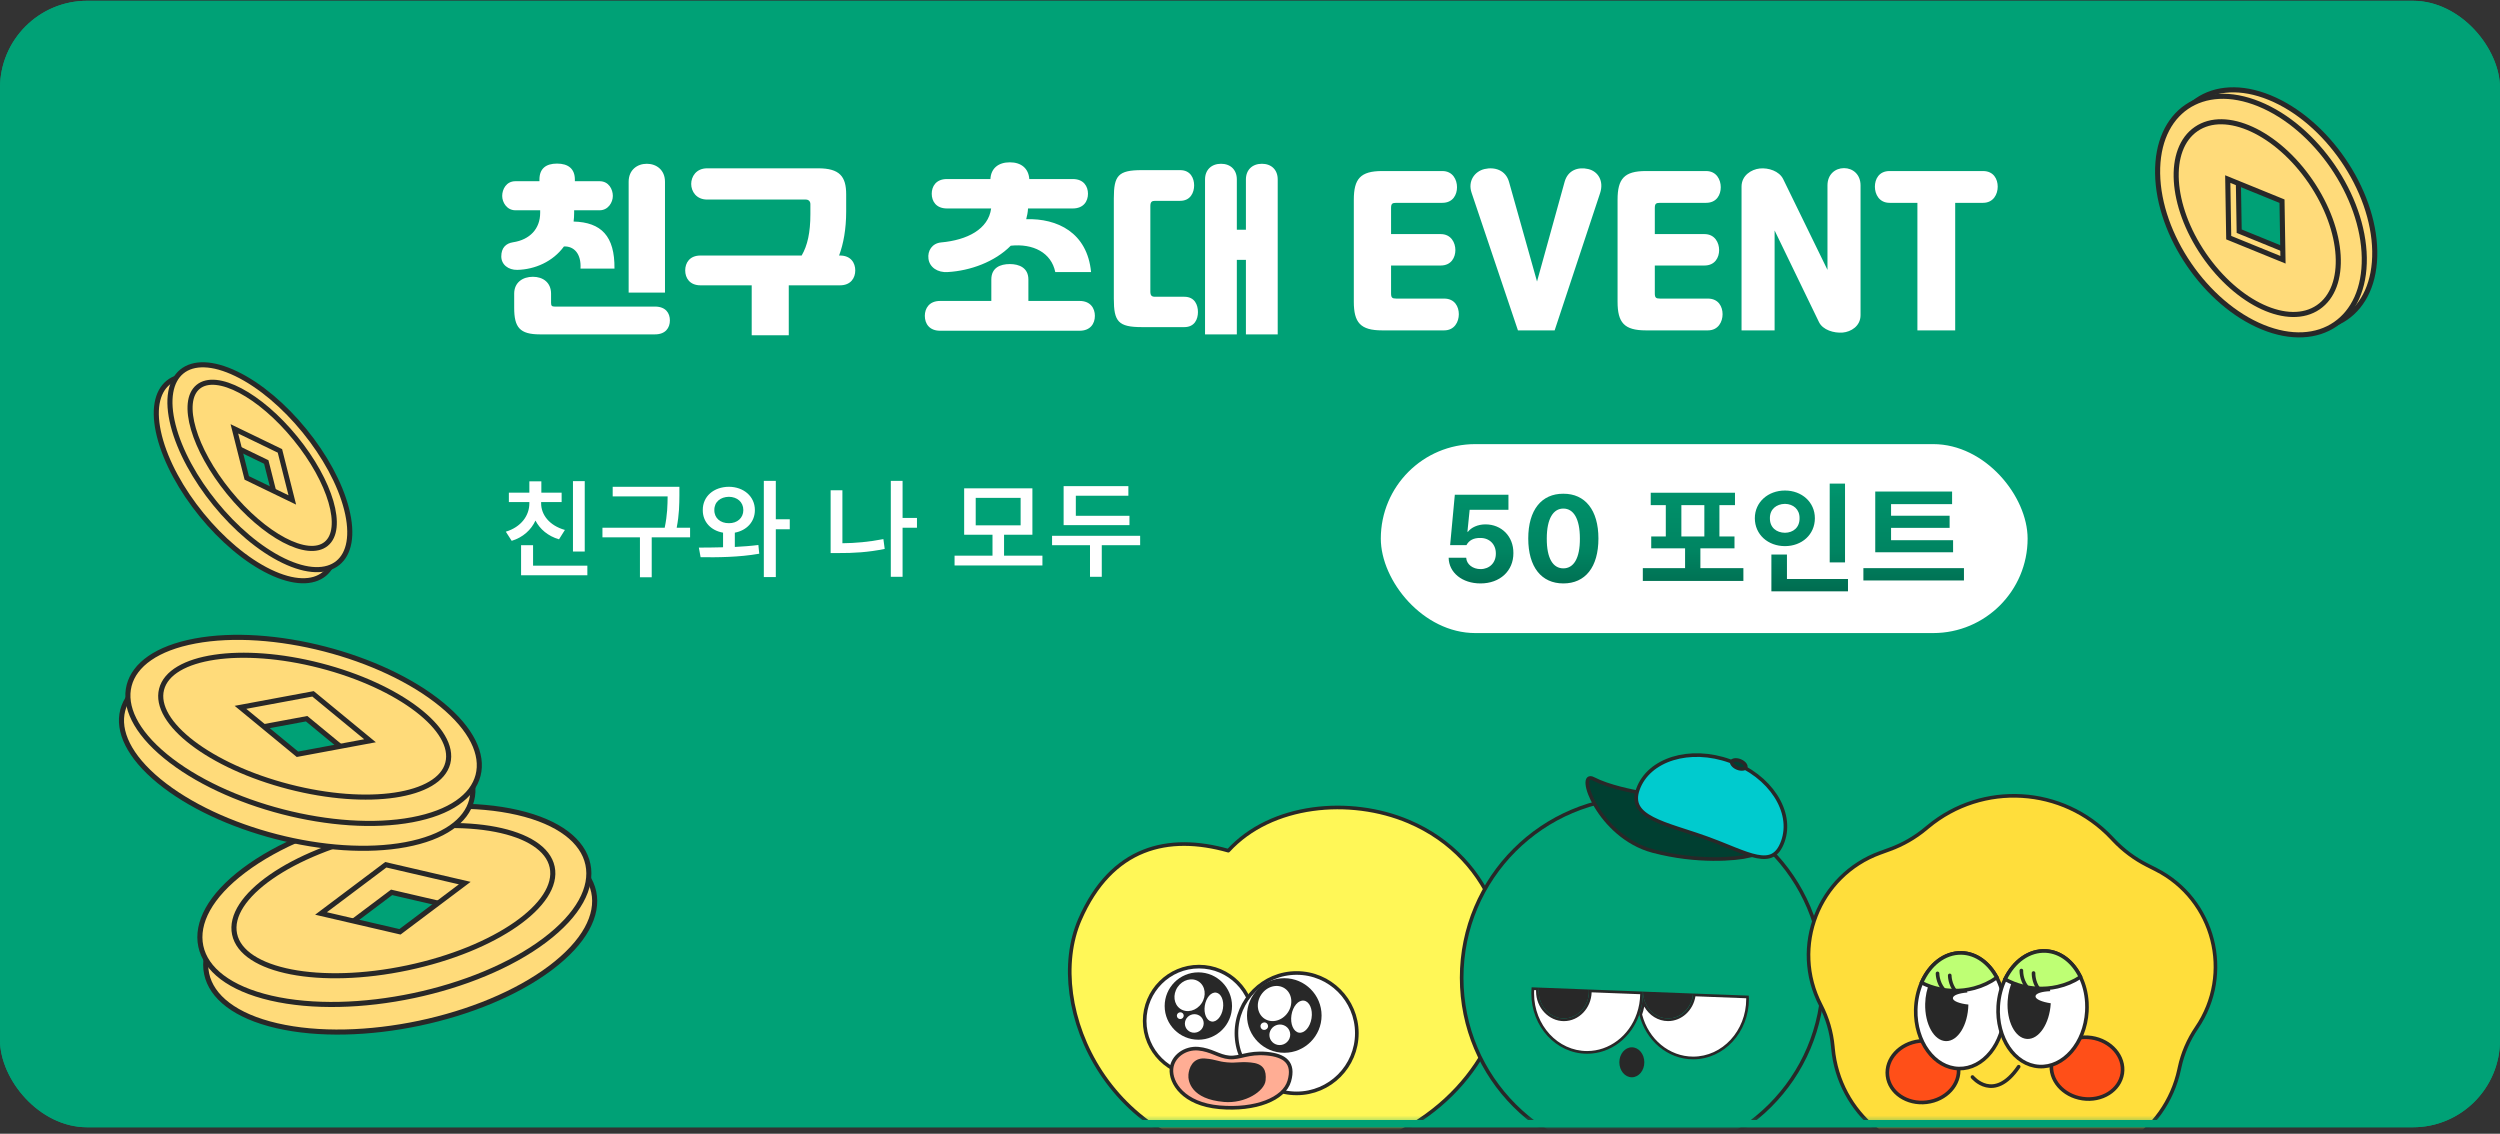 <svg width="344" height="156" viewBox="0 0 344 156" fill="none" xmlns="http://www.w3.org/2000/svg">
<rect x="0" y="0" width="344" height="156" fill="#333333" stroke="none"/>
<rect y="0.11" width="344" height="155" rx="12" fill="#00A176"/>
<path d="M71.177 37.135C69.952 37.16 68.977 36.41 68.977 35.285C68.977 34.11 69.602 33.485 70.602 33.335C72.902 32.985 74.327 31.485 74.327 29.285V28.935H70.927C69.752 28.935 69.102 27.86 69.102 26.96C69.102 26.06 69.652 24.935 70.927 24.935H74.227V24.71C74.227 23.21 75.102 22.51 76.652 22.51C78.202 22.51 79.102 23.235 79.102 24.71V24.935H82.502C83.777 24.935 84.327 26.06 84.327 26.96C84.327 27.86 83.677 28.935 82.502 28.935H79.002V29.285C79.002 29.71 78.977 30.11 78.927 30.485C82.727 30.585 84.602 32.485 84.552 36.96H79.877C80.002 34.91 78.977 33.86 77.602 33.91C76.077 36.01 73.577 37.085 71.177 37.135ZM91.502 25.01V40.26H86.502V25.01C86.502 23.385 87.677 22.535 89.002 22.535C90.327 22.535 91.502 23.385 91.502 25.01ZM76.327 42.185H90.127C91.602 42.185 92.177 43.085 92.177 44.085C92.177 45.11 91.577 46.01 90.127 46.01H74.302C71.502 46.01 70.752 45.035 70.752 42.36V40.41C70.752 38.86 71.927 38.085 73.327 38.085C74.727 38.085 75.827 38.885 75.827 40.41V41.685C75.827 42.085 75.952 42.185 76.327 42.185ZM115.459 35.16H115.584C117.084 35.16 117.684 36.185 117.684 37.21C117.684 38.26 117.059 39.26 115.584 39.26H108.534V46.135H103.434V39.26H96.384C94.909 39.26 94.284 38.26 94.284 37.21C94.284 36.185 94.884 35.16 96.384 35.16H110.309C111.109 33.785 111.509 32.01 111.509 29.46V28.085C111.509 27.735 111.284 27.46 110.884 27.46H97.309C95.809 27.46 95.109 26.335 95.109 25.31C95.109 24.31 95.784 23.16 97.309 23.16H112.584C115.534 23.16 116.434 24.285 116.434 26.735V29.11C116.434 31.51 116.059 33.56 115.459 35.16ZM129.481 33.36C133.106 33.035 136.006 31.535 136.381 28.685H130.306C128.806 28.685 128.206 27.685 128.206 26.66C128.206 25.66 128.781 24.635 130.306 24.635H136.281C136.356 23.16 137.381 22.335 138.956 22.335C140.531 22.335 141.531 23.185 141.631 24.635H147.606C149.131 24.635 149.706 25.66 149.706 26.66C149.706 27.685 149.106 28.685 147.606 28.685H141.456C141.431 29.21 141.331 29.685 141.206 30.16C145.481 30.035 149.606 31.985 150.131 37.435H145.206C144.656 34.76 142.156 33.485 139.081 33.81C136.881 36.035 133.506 37.26 130.406 37.435C129.031 37.535 127.906 36.785 127.756 35.61C127.606 34.51 128.256 33.485 129.481 33.36ZM141.506 41.41H148.556C150.056 41.41 150.656 42.435 150.656 43.46C150.656 44.535 150.031 45.51 148.556 45.51H129.356C127.881 45.51 127.256 44.535 127.256 43.46C127.256 42.435 127.856 41.41 129.356 41.41H136.406V38.46C136.406 36.835 137.631 36.335 138.956 36.335C140.256 36.335 141.506 36.86 141.506 38.46V41.41ZM173.638 22.535C174.963 22.535 175.813 23.385 175.813 24.685V46.01H171.438V35.76H170.188V46.01H165.813V24.685C165.813 23.385 166.688 22.535 168.013 22.535C169.338 22.535 170.188 23.385 170.188 24.685V31.61H171.438V24.685C171.438 23.385 172.313 22.535 173.638 22.535ZM158.938 40.835H162.963C164.413 40.835 164.838 41.985 164.838 42.935C164.838 43.91 164.388 45.01 162.963 45.01H157.113C153.863 45.01 153.263 44.235 153.263 41.11V27.285C153.263 24.16 153.863 23.41 157.113 23.41H162.388C163.838 23.41 164.313 24.56 164.313 25.51C164.313 26.485 163.813 27.635 162.388 27.635H158.938C158.488 27.635 158.288 27.785 158.288 28.36V40.11C158.288 40.685 158.488 40.835 158.938 40.835ZM191.41 28.635V32.21H198.235C199.685 32.21 200.26 33.41 200.26 34.41C200.26 35.41 199.71 36.535 198.235 36.535H191.41V40.36C191.41 40.96 191.56 41.085 192.135 41.085H198.71C200.185 41.085 200.735 42.21 200.735 43.235C200.735 44.26 200.16 45.46 198.71 45.46H190.185C187.185 45.46 186.285 44.385 186.285 41.51V27.485C186.285 24.61 187.185 23.535 190.185 23.535H198.46C199.91 23.535 200.485 24.735 200.485 25.76C200.485 26.785 199.935 27.91 198.46 27.91H192.135C191.56 27.91 191.41 28.035 191.41 28.635ZM218.544 23.26C219.919 23.585 220.719 24.935 220.169 26.585L213.919 45.46H208.869L202.494 26.535C201.944 24.935 202.894 23.585 204.269 23.26C205.669 22.935 207.194 23.41 207.644 25.035L211.494 38.735L215.294 25.01C215.744 23.41 217.144 22.935 218.544 23.26ZM227.702 28.635V32.21H234.527C235.977 32.21 236.552 33.41 236.552 34.41C236.552 35.41 236.002 36.535 234.527 36.535H227.702V40.36C227.702 40.96 227.852 41.085 228.427 41.085H235.002C236.477 41.085 237.027 42.21 237.027 43.235C237.027 44.26 236.452 45.46 235.002 45.46H226.477C223.477 45.46 222.577 44.385 222.577 41.51V27.485C222.577 24.61 223.477 23.535 226.477 23.535H234.752C236.202 23.535 236.777 24.735 236.777 25.76C236.777 26.785 236.227 27.91 234.752 27.91H228.427C227.852 27.91 227.702 28.035 227.702 28.635ZM253.736 23.135C254.936 23.135 256.011 23.985 256.011 25.51V43.36C256.011 44.885 254.686 45.66 253.561 45.76C252.361 45.86 250.811 45.41 250.286 44.31L244.186 31.71V45.46H239.636V25.685C239.636 24.135 240.986 23.31 242.136 23.185C243.336 23.06 244.811 23.535 245.361 24.635L251.461 37.135V25.51C251.461 23.985 252.536 23.135 253.736 23.135ZM269.035 45.46H263.835V27.91H260.01C258.56 27.91 257.985 26.71 257.985 25.685C257.985 24.66 258.535 23.535 260.01 23.535H272.86C274.335 23.535 274.885 24.66 274.885 25.685C274.885 26.71 274.31 27.91 272.86 27.91H269.035V45.46Z" fill="white"/>
<rect x="190" y="61.11" width="89" height="26" rx="13" fill="white"/>
<path d="M203.72 80.28C201.204 80.28 199.368 78.801 199.334 76.744H201.748C201.799 77.662 202.666 78.308 203.72 78.308C204.961 78.308 205.845 77.424 205.828 76.166C205.845 74.908 204.944 74.007 203.686 74.024C202.768 74.007 202.139 74.347 201.782 75.01H199.538L200.184 68.074H207.562V70.148H202.224L201.918 73.174H201.986C202.445 72.579 203.346 72.154 204.4 72.154C206.61 72.154 208.259 73.803 208.242 76.098C208.259 78.546 206.406 80.28 203.72 80.28ZM215.115 80.28C212.106 80.28 210.287 78.036 210.287 74.092C210.287 70.165 212.123 67.921 215.115 67.938C218.107 67.921 219.943 70.182 219.943 74.092C219.943 78.053 218.124 80.28 215.115 80.28ZM212.837 74.092C212.82 76.88 213.721 78.206 215.115 78.206C216.509 78.206 217.41 76.88 217.393 74.092C217.393 71.355 216.509 69.978 215.115 69.978C213.738 69.978 212.837 71.355 212.837 74.092ZM239.89 78.172V79.94H226.052V78.172H231.866V75.452H227.208V73.82H229.214V69.502H227.14V67.802H238.734V69.502H236.592V73.82H238.666V75.452H233.974V78.172H239.89ZM231.356 73.82H234.518V69.502H231.356V73.82ZM253.875 66.544V77.39H251.767V66.544H253.875ZM241.465 71.304C241.465 69.094 243.284 67.496 245.613 67.496C247.925 67.496 249.727 69.094 249.727 71.304C249.727 73.565 247.925 75.146 245.613 75.146C243.284 75.146 241.465 73.565 241.465 71.304ZM243.539 71.304C243.522 72.579 244.423 73.293 245.613 73.31C246.752 73.293 247.636 72.579 247.619 71.304C247.636 70.08 246.752 69.349 245.613 69.332C244.423 69.349 243.522 70.08 243.539 71.304ZM243.743 81.368V76.302H245.885V79.668H254.283V81.368H243.743ZM268.744 74.33V75.996H258.034V67.632H268.608V69.366H260.21V70.964H268.268V72.63H260.21V74.33H268.744ZM256.402 79.872V78.172H270.24V79.872H256.402Z" fill="url(#paint0_linear_4451_52453)"/>
<path d="M80.46 66.2V75.89H78.84V66.2H80.46ZM69.6 73.16C71.73 72.515 72.84 70.925 72.84 69.26V69.08H70.02V67.79H72.84V66.23H74.49V67.79H77.28V69.08H74.46V69.26C74.46 70.835 75.6 72.32 77.73 72.92L76.92 74.21C75.39 73.76 74.295 72.815 73.68 71.63C73.08 72.92 71.97 73.94 70.41 74.42L69.6 73.16ZM71.7 79.16V75.02H73.35V77.84H80.82V79.16H71.7ZM93.486 66.98V68.15C93.471 69.395 93.471 70.76 93.111 72.62H94.956V73.94H89.676V79.43H88.056V73.94H82.896V72.62H91.461C91.836 70.82 91.851 69.485 91.866 68.3H84.306V66.98H93.486ZM100.302 66.98C102.327 66.995 103.872 68.3 103.872 70.19C103.872 71.81 102.732 72.995 101.112 73.295V75.26C102.222 75.2 103.317 75.125 104.352 74.99L104.472 76.19C101.697 76.685 98.668 76.7 96.403 76.67L96.162 75.35C97.168 75.35 98.308 75.335 99.493 75.305V73.295C97.828 73.01 96.688 71.81 96.703 70.19C96.688 68.3 98.203 66.995 100.302 66.98ZM98.293 70.19C98.278 71.285 99.132 72.005 100.302 71.99C101.427 72.005 102.282 71.285 102.282 70.19C102.282 69.065 101.427 68.375 100.302 68.36C99.132 68.375 98.278 69.065 98.293 70.19ZM105.102 79.4V66.17H106.752V71.45H108.672V72.83H106.752V79.4H105.102ZM126.175 71.27V72.62H124.195V79.37H122.575V66.17H124.195V71.27H126.175ZM114.295 76.1V67.46H115.915V74.75C117.685 74.735 119.56 74.57 121.555 74.18L121.735 75.53C119.5 75.995 117.385 76.115 115.405 76.1H114.295ZM143.438 76.46V77.81H131.348V76.46H136.568V73.58H132.668V67.19H142.058V73.58H138.158V76.46H143.438ZM134.258 72.29H140.438V68.51H134.258V72.29ZM155.414 70.97V72.26H146.354V66.89H155.264V68.21H148.034V70.97H155.414ZM144.764 75.02V73.73H156.884V75.02H151.604V79.37H149.984V75.02H144.764Z" fill="white"/>
<mask id="mask0_4451_52453" style="mask-type:alpha" maskUnits="userSpaceOnUse" x="133" y="100" width="180" height="55">
<rect x="133.803" y="100.11" width="178.557" height="54.46" rx="12" fill="#00A176"/>
</mask>
<g mask="url(#mask0_4451_52453)">
<path d="M148.588 126.538C152.947 116.535 160.76 114.71 169.015 117.055C174.909 110.607 185.755 109.622 193.818 113.043C205.855 118.149 209.503 131.28 205.855 141.129C202.208 150.977 191.723 159.731 175.217 159.731C152.663 159.731 143.429 138.377 148.588 126.538Z" fill="#FFF757" stroke="#282828" stroke-width="0.5" stroke-linecap="round" stroke-linejoin="round"/>
<path d="M164.984 147.962C169.114 147.962 172.462 144.614 172.462 140.484C172.462 136.355 169.114 133.007 164.984 133.007C160.854 133.007 157.506 136.355 157.506 140.484C157.506 144.614 160.854 147.962 164.984 147.962Z" fill="white" stroke="#282828" stroke-width="0.5" stroke-linecap="round" stroke-linejoin="round"/>
<path d="M164.893 143.065C167.452 143.065 169.527 140.99 169.527 138.431C169.527 135.871 167.452 133.796 164.893 133.796C162.333 133.796 160.258 135.871 160.258 138.431C160.258 140.99 162.333 143.065 164.893 143.065Z" fill="#282828"/>
<path d="M165.335 138.059C166.036 137.023 165.865 135.684 164.953 135.067C164.042 134.451 162.736 134.792 162.035 135.828C161.335 136.863 161.506 138.203 162.417 138.819C163.329 139.435 164.635 139.094 165.335 138.059Z" fill="white"/>
<path d="M165.527 141.304C165.248 141.958 164.49 142.272 163.831 142.01C163.173 141.748 162.863 141 163.142 140.349C163.421 139.698 164.179 139.381 164.838 139.643C165.496 139.905 165.806 140.652 165.527 141.304Z" fill="white"/>
<path d="M162.6 140.18C162.838 140.073 162.945 139.796 162.839 139.562C162.733 139.328 162.454 139.225 162.217 139.333C161.979 139.44 161.872 139.717 161.978 139.951C162.084 140.185 162.363 140.288 162.6 140.18Z" fill="white"/>
<path d="M168.279 138.769C168.45 137.671 168.029 136.693 167.339 136.585C166.649 136.478 165.951 137.281 165.78 138.379C165.608 139.477 166.029 140.454 166.719 140.562C167.409 140.67 168.107 139.867 168.279 138.769Z" fill="white"/>
<path d="M178.417 150.45C182.992 150.45 186.701 146.741 186.701 142.166C186.701 137.591 182.992 133.882 178.417 133.882C173.841 133.882 170.133 137.591 170.133 142.166C170.133 146.741 173.841 150.45 178.417 150.45Z" fill="white" stroke="#282828" stroke-width="0.5" stroke-linecap="round" stroke-linejoin="round"/>
<path d="M176.718 144.863C179.551 144.863 181.849 142.565 181.849 139.732C181.849 136.898 179.551 134.601 176.718 134.601C173.884 134.601 171.587 136.898 171.587 139.732C171.587 142.565 173.884 144.863 176.718 144.863Z" fill="#282828"/>
<path d="M177.208 139.32C177.984 138.172 177.795 136.688 176.786 136.006C175.777 135.324 174.33 135.702 173.554 136.849C172.778 137.997 172.967 139.481 173.976 140.163C174.985 140.845 176.432 140.468 177.208 139.32Z" fill="white"/>
<path d="M177.422 142.916C177.115 143.64 176.274 143.991 175.544 143.698C174.813 143.405 174.472 142.582 174.782 141.858C175.092 141.135 175.93 140.783 176.66 141.076C177.391 141.369 177.732 142.192 177.422 142.916Z" fill="white"/>
<path d="M174.447 141.393C174.334 141.659 174.027 141.786 173.761 141.679C173.496 141.572 173.372 141.273 173.482 141.007C173.593 140.742 173.903 140.615 174.168 140.721C174.433 140.828 174.557 141.128 174.447 141.393Z" fill="white"/>
<path d="M180.469 140.108C180.659 138.891 180.194 137.808 179.43 137.689C178.667 137.57 177.894 138.459 177.704 139.676C177.514 140.893 177.979 141.975 178.743 142.095C179.506 142.214 180.279 141.324 180.469 140.108Z" fill="white"/>
<path d="M161.193 147.068C161.026 148.981 162.84 151.93 167.793 152.361C172.745 152.791 176.686 151.238 177.407 148.745C178.127 146.251 176.806 145.205 174.261 144.982C171.72 144.762 170.585 145.626 169.14 145.499C167.694 145.373 166.673 144.456 164.873 144.298C163.074 144.141 161.344 145.355 161.193 147.068Z" fill="#FFAD94" stroke="#282828" stroke-width="0.5" stroke-linecap="round" stroke-linejoin="round"/>
<path d="M168.414 151.379C171.306 151.629 173.784 149.919 173.899 148.631C174.014 147.344 173.689 146.588 172.069 146.444C170.448 146.301 170.249 146.552 168.847 146.43C167.446 146.308 167.336 146.032 165.804 145.899C164.273 145.766 163.848 147.09 163.776 147.883C163.705 148.676 164.08 150.999 168.417 151.376L168.414 151.379Z" fill="#282828" stroke="#282828" stroke-width="0.5" stroke-linecap="round" stroke-linejoin="round"/>
<circle cx="25.11" cy="25.11" r="24.86" transform="matrix(-1 0 0 1 251.094 109.437)" fill="#00A176" stroke="#282828" stroke-width="0.5"/>
<path d="M219.268 107.173C221.289 108.233 224.74 108.939 226.213 109.16L240.732 117.772C238.838 118.213 233.535 118.699 227.475 117.109C219.9 115.122 216.743 105.848 219.268 107.173Z" fill="#003F31" stroke="#282828" stroke-width="0.5" stroke-linecap="round"/>
<path d="M225.388 108.581C225.022 109.591 225.088 110.36 225.437 110.987C225.795 111.627 226.469 112.16 227.403 112.643C228.334 113.125 229.492 113.543 230.781 113.97C231.161 114.096 231.554 114.223 231.954 114.353C232.902 114.66 233.895 114.982 234.887 115.342C235.908 115.712 236.865 116.098 237.748 116.455C238.087 116.592 238.415 116.725 238.733 116.851C239.884 117.308 240.888 117.673 241.758 117.844C242.627 118.016 243.329 117.987 243.896 117.694C244.46 117.403 244.94 116.827 245.313 115.799C246.05 113.763 245.632 111.507 244.323 109.495C243.015 107.483 240.824 105.731 238.054 104.727C235.284 103.724 232.479 103.666 230.185 104.373C227.892 105.08 226.126 106.545 225.388 108.581Z" fill="#00CBCE" stroke="#282828" stroke-width="0.5"/>
<path d="M238.308 104.799C238.272 104.886 238.283 105.027 238.415 105.206C238.544 105.381 238.767 105.556 239.057 105.675C239.348 105.795 239.63 105.826 239.844 105.792C240.064 105.757 240.171 105.664 240.206 105.578C240.242 105.491 240.231 105.35 240.099 105.171C239.97 104.996 239.747 104.821 239.456 104.702C239.166 104.582 238.884 104.551 238.669 104.585C238.45 104.62 238.343 104.713 238.308 104.799Z" fill="#003F31" stroke="#282828" stroke-width="0.5"/>
<path d="M232.978 145.576C237.108 145.576 240.466 141.94 240.466 137.464C240.466 137.368 240.463 137.275 240.455 137.179L233.133 136.896C232.903 138.83 231.352 140.318 229.526 140.318C228.02 140.318 226.713 139.312 226.164 137.891C226.086 138.466 225.953 139.034 225.763 139.594C226.65 143.116 229.608 145.573 232.981 145.573L232.978 145.576Z" fill="white"/>
<path d="M233.293 137.089C232.985 139.03 231.389 140.503 229.526 140.503C228.142 140.503 226.921 139.701 226.249 138.506C226.175 138.874 226.078 139.241 225.956 139.605C226.835 143.015 229.711 145.39 232.977 145.39C237.003 145.39 240.28 141.835 240.28 137.464C240.28 137.427 240.28 137.393 240.28 137.36L233.296 137.093M226.049 136.439H226.075C226.097 138.484 227.633 140.136 229.526 140.136C231.418 140.136 232.821 138.625 232.966 136.707L240.629 137C240.637 137.156 240.651 137.308 240.651 137.464C240.651 142.047 237.215 145.761 232.977 145.761C229.422 145.761 226.438 143.141 225.566 139.59C225.878 138.688 226.056 137.716 226.056 136.696C226.056 136.61 226.045 136.525 226.045 136.439H226.049Z" fill="#282828"/>
<path d="M218.384 144.808C221.486 144.808 224.303 142.69 225.39 139.531C225.709 138.607 225.869 137.654 225.869 136.696C225.869 136.67 225.869 136.644 225.869 136.622L218.818 136.351C218.818 136.351 218.818 136.385 218.818 136.403C218.818 138.567 217.185 140.322 215.178 140.322C213.17 140.322 211.537 138.563 211.537 136.403C211.537 136.299 211.541 136.192 211.552 136.073L210.917 136.047C210.903 136.262 210.895 136.481 210.895 136.696C210.895 141.168 214.254 144.808 218.384 144.808Z" fill="white"/>
<path d="M211.098 136.24C211.091 136.393 211.087 136.545 211.087 136.697C211.087 141.068 214.364 144.624 218.39 144.624C221.414 144.624 224.161 142.553 225.222 139.473C225.522 138.604 225.678 137.706 225.689 136.801L225.363 136.79L219.01 136.545C218.939 138.745 217.251 140.508 215.187 140.508C213.124 140.508 211.361 138.667 211.361 136.4C211.361 136.352 211.361 136.3 211.361 136.248L211.098 136.237M210.753 135.854L211.766 135.892C211.744 136.059 211.729 136.226 211.729 136.4C211.729 138.463 213.276 140.137 215.184 140.137C217.091 140.137 218.639 138.463 218.639 136.4C218.639 136.318 218.631 136.237 218.627 136.155L225.374 136.415L226.049 136.441C226.049 136.526 226.061 136.608 226.061 136.697C226.061 137.717 225.882 138.69 225.571 139.591C224.483 142.746 221.682 144.995 218.386 144.995C214.148 144.995 210.712 141.28 210.712 136.697C210.712 136.411 210.727 136.133 210.753 135.854Z" fill="#282828"/>
<path d="M218.637 136.4C218.637 138.463 217.089 140.137 215.182 140.137C213.275 140.137 211.727 138.463 211.727 136.4C211.727 136.226 211.742 136.059 211.764 135.892L218.626 136.155C218.63 136.237 218.637 136.318 218.637 136.4Z" fill="#282828"/>
<path d="M229.526 140.138C227.629 140.138 226.093 138.486 226.075 136.445L232.966 136.709C232.821 138.627 231.337 140.138 229.526 140.138Z" fill="#282828"/>
<ellipse cx="224.54" cy="146.172" rx="1.719" ry="2.063" fill="#282828"/>
<path d="M290.553 115.303C283.856 108.204 272.794 107.535 265.29 113.775L264.986 114.027C263.509 115.256 261.83 116.22 260.025 116.878L258.7 117.361C250.221 120.452 246.385 130.287 250.53 138.303C251.45 140.082 252.016 142.022 252.197 144.017L252.218 144.252C253.028 153.213 260.996 159.791 269.948 158.888L272.213 158.66C274.238 158.456 276.282 158.579 278.268 159.026L280.489 159.526C289.267 161.502 297.97 155.933 299.855 147.135L299.904 146.904C300.323 144.946 301.119 143.087 302.247 141.432C307.329 133.975 304.707 123.749 296.662 119.659L295.405 119.02C293.693 118.149 292.143 116.989 290.824 115.591L290.553 115.303Z" fill="#FFDE3B" stroke="#282828" stroke-width="0.5"/>
<path d="M265.097 151.667C267.793 151.349 269.757 149.208 269.483 146.884C269.209 144.56 266.801 142.934 264.105 143.252C261.408 143.57 259.445 145.712 259.719 148.036C259.993 150.359 262.401 151.985 265.097 151.667Z" fill="#FF4F18" stroke="#282828" stroke-width="0.5" stroke-linecap="round" stroke-linejoin="round"/>
<path d="M292.028 147.705C292.375 145.391 290.479 143.189 287.794 142.786C285.109 142.384 282.651 143.934 282.305 146.248C281.958 148.562 283.853 150.764 286.538 151.166C289.223 151.568 291.681 150.019 292.028 147.705Z" fill="#FF4F18" stroke="#282828" stroke-width="0.5" stroke-linecap="round" stroke-linejoin="round"/>
<path d="M264.404 135.215C263.924 136.322 263.636 137.589 263.604 138.942C263.508 143.339 266.163 146.961 269.538 147.036C272.912 147.111 275.726 143.606 275.822 139.212C275.828 139.025 275.824 138.84 275.818 138.655C275.811 138.428 275.798 138.205 275.776 137.986C275.654 136.706 275.295 135.522 274.757 134.51" fill="white"/>
<path d="M264.404 135.215C263.924 136.322 263.636 137.589 263.604 138.942C263.508 143.339 266.163 146.961 269.538 147.036C272.912 147.111 275.726 143.606 275.822 139.212C275.828 139.025 275.824 138.84 275.818 138.655C275.811 138.428 275.798 138.205 275.776 137.986C275.654 136.706 275.295 135.522 274.757 134.51" stroke="#282828" stroke-width="0.5" stroke-linecap="round" stroke-linejoin="round"/>
<path d="M267.411 135.437C266.76 135.424 266.128 135.348 265.517 135.22C265.154 136.037 264.929 137.041 264.904 138.131C264.843 140.925 266.124 143.22 267.764 143.258C269.405 143.296 270.784 141.056 270.848 138.262C270.848 138.25 270.849 138.238 270.85 138.227C269.608 138.096 268.706 137.739 268.715 137.344C268.724 136.948 269.557 136.661 270.712 136.567C270.613 136.033 270.464 135.537 270.27 135.1C269.367 135.339 268.407 135.459 267.411 135.437Z" fill="#282828"/>
<path d="M264.405 135.215C265.488 132.729 267.554 131.065 269.889 131.118C271.922 131.162 273.692 132.495 274.758 134.51" stroke="#282828" stroke-width="0.5" stroke-linecap="round" stroke-linejoin="round"/>
<path d="M266.892 136.092C267.501 136.22 268.136 136.293 268.786 136.309C269.782 136.331 270.742 136.211 271.646 135.972C272.799 135.666 273.853 135.164 274.761 134.512C273.695 132.5 271.922 131.166 269.892 131.12C267.557 131.069 265.491 132.731 264.408 135.217C265.173 135.61 266.009 135.907 266.898 136.092L266.892 136.092Z" fill="#BEFF74" stroke="#282828" stroke-width="0.5" stroke-linecap="round" stroke-linejoin="round"/>
<path d="M266.604 133.936C266.604 133.936 266.592 135.149 267.412 136.129L266.604 133.936Z" fill="#BEFF74"/>
<path d="M266.604 133.936C266.604 133.936 266.592 135.149 267.412 136.129" stroke="#282828" stroke-width="0.5" stroke-linecap="round" stroke-linejoin="round"/>
<path d="M268.285 134.215C268.285 134.215 268.273 135.428 269.094 136.408L268.285 134.215Z" fill="#BEFF74"/>
<path d="M268.285 134.215C268.285 134.215 268.273 135.428 269.094 136.408" stroke="#282828" stroke-width="0.5" stroke-linecap="round" stroke-linejoin="round"/>
<path d="M275.897 134.743C275.374 135.829 275.037 137.085 274.955 138.438C274.689 142.827 277.204 146.549 280.573 146.753C283.943 146.957 286.888 143.566 287.153 139.176C287.165 138.989 287.17 138.804 287.169 138.62C287.171 138.394 287.167 138.171 287.154 137.95C287.079 136.667 286.768 135.469 286.27 134.438" fill="white"/>
<path d="M275.897 134.743C275.374 135.829 275.037 137.085 274.955 138.438C274.689 142.827 277.204 146.549 280.573 146.753C283.943 146.957 286.888 143.566 287.153 139.176C287.165 138.989 287.17 138.804 287.169 138.62C287.171 138.394 287.167 138.171 287.154 137.95C287.079 136.667 286.768 135.469 286.27 134.438" stroke="#282828" stroke-width="0.5" stroke-linecap="round" stroke-linejoin="round"/>
<path d="M278.857 135.132C278.208 135.093 277.578 134.993 276.974 134.842C276.582 135.646 276.316 136.638 276.251 137.726C276.082 140.517 277.272 142.859 278.911 142.958C280.551 143.057 282.014 140.876 282.183 138.085C282.184 138.073 282.185 138.061 282.185 138.05C280.95 137.869 280.061 137.481 280.085 137.084C280.109 136.686 280.954 136.435 282.113 136.385C282.034 135.846 281.903 135.346 281.728 134.901C280.818 135.104 279.854 135.189 278.857 135.129L278.857 135.132Z" fill="#282828"/>
<path d="M275.896 134.739C277.074 132.296 279.202 130.715 281.534 130.856C283.562 130.979 285.282 132.379 286.269 134.431" stroke="#282828" stroke-width="0.5" stroke-linecap="round" stroke-linejoin="round"/>
<path d="M278.349 135.71C278.953 135.861 279.584 135.961 280.232 136C281.226 136.06 282.19 135.975 283.103 135.772C284.266 135.511 285.341 135.051 286.273 134.433C285.285 132.381 283.566 130.981 281.538 130.858C279.206 130.717 277.077 132.298 275.9 134.744C276.649 135.164 277.474 135.496 278.352 135.713L278.349 135.71Z" fill="#BEFF74" stroke="#282828" stroke-width="0.5" stroke-linecap="round" stroke-linejoin="round"/>
<path d="M278.142 133.546C278.142 133.546 278.083 134.757 278.867 135.769L278.142 133.546Z" fill="#BEFF74"/>
<path d="M278.142 133.546C278.142 133.546 278.083 134.757 278.867 135.769" stroke="#282828" stroke-width="0.5" stroke-linecap="round" stroke-linejoin="round"/>
<path d="M279.815 133.888C279.815 133.888 279.757 135.098 280.54 136.111L279.815 133.888Z" fill="#BEFF74"/>
<path d="M279.815 133.888C279.815 133.888 279.757 135.098 280.54 136.111" stroke="#282828" stroke-width="0.5" stroke-linecap="round" stroke-linejoin="round"/>
<path d="M271.413 148.196C271.413 148.196 274.351 151.811 277.77 146.777" stroke="#282828" stroke-width="0.5" stroke-linecap="round" stroke-linejoin="round"/>
</g>
<rect x="0.5" y="0.61" width="343" height="154" rx="11.5" stroke="#00A176"/>
<path d="M298.328 22.985C298.194 14.502 304.455 10.217 312.299 13.425C320.142 16.632 326.632 26.084 326.766 34.567C326.9 43.049 320.639 47.334 312.795 44.127C304.952 40.92 298.462 31.467 298.328 22.985ZM315.577 34.854L315.444 26.793L307.979 23.75L308.111 31.811L315.577 34.854Z" fill="#FFDB7A" stroke="#282828" stroke-width="0.7" stroke-miterlimit="10"/>
<path d="M296.888 23.873C296.754 15.39 303.016 11.106 310.859 14.313C318.702 17.52 325.193 26.973 325.326 35.455C325.46 43.938 319.199 48.222 311.356 45.015C303.512 41.808 297.022 32.356 296.888 23.873ZM314.137 35.743L314.004 27.682L306.539 24.639L306.672 32.7L314.137 35.743Z" fill="#FFDB7A" stroke="#282828" stroke-width="0.7" stroke-miterlimit="10"/>
<path d="M317.943 24.986C322.578 31.76 323.047 39.503 318.989 42.28C314.931 45.056 307.884 41.816 303.248 35.042C298.613 28.268 298.145 20.525 302.202 17.749C306.26 14.972 313.308 18.212 317.943 24.986Z" stroke="#282828" stroke-width="0.7" stroke-miterlimit="10"/>
<path d="M34.379 123.559C25.002 130.616 26.667 138.495 38.093 141.138C49.519 143.78 66.38 140.238 75.757 133.18C85.133 126.122 83.468 118.244 72.042 115.601C60.617 112.958 43.755 116.501 34.379 123.559ZM64.754 125.311L55.838 132.014L44.972 129.491L53.888 122.788L64.754 125.311Z" fill="#FFDB7A" stroke="#282828" stroke-width="0.7" stroke-miterlimit="10"/>
<path d="M33.577 119.762C24.2 126.82 25.865 134.698 37.291 137.341C48.717 139.984 65.578 136.441 74.954 129.383C84.331 122.325 82.666 114.447 71.24 111.804C59.815 109.161 42.953 112.704 33.577 119.762ZM63.952 121.514L55.036 128.217L44.17 125.694L53.086 118.991L63.952 121.514Z" fill="#FFDB7A" stroke="#282828" stroke-width="0.7" stroke-miterlimit="10"/>
<path d="M56.083 133.173C68.151 130.624 77.059 124.418 75.98 119.312C74.901 114.206 64.244 112.134 52.176 114.683C40.109 117.233 31.201 123.439 32.279 128.545C33.358 133.651 44.016 135.723 56.083 133.173Z" stroke="#282828" stroke-width="0.7" stroke-miterlimit="10"/>
<path d="M25.964 91.625C15.459 93.586 13.627 100.687 21.878 107.468C30.128 114.249 45.317 118.185 55.823 116.223C66.329 114.262 68.16 107.161 59.909 100.38C51.659 93.599 36.47 89.663 25.964 91.625ZM50.033 105.351L40.046 107.209L32.205 100.752L42.191 98.894L50.033 105.351Z" fill="#FFDB7A" stroke="#282828" stroke-width="0.7" stroke-miterlimit="10"/>
<path d="M26.847 88.203C16.341 90.164 14.51 97.265 22.761 104.046C31.012 110.827 46.2 114.763 56.706 112.801C67.212 110.84 69.043 103.739 60.792 96.958C52.542 90.177 37.353 86.241 26.847 88.203ZM50.916 101.929L40.929 103.787L33.088 97.33L43.074 95.472L50.916 101.929Z" fill="#FFDB7A" stroke="#282828" stroke-width="0.7" stroke-miterlimit="10"/>
<path d="M39.777 108.255C50.653 111.06 60.432 109.604 61.619 105.002C62.806 100.4 54.952 94.395 44.075 91.59C33.199 88.785 23.42 90.241 22.233 94.843C21.046 99.445 28.901 105.449 39.777 108.255Z" stroke="#282828" stroke-width="0.7" stroke-miterlimit="10"/>
<path d="M30.637 52.964C24.041 49.778 20.145 52.953 21.943 60.048C23.742 67.144 30.526 75.489 37.121 78.675C43.717 81.862 47.613 78.687 45.815 71.591C44.017 64.495 37.233 56.151 30.637 52.964ZM38.344 70.321L32.077 67.288L30.372 60.538L36.639 63.571L38.344 70.321Z" fill="#FFDB7A" stroke="#282828" stroke-width="0.7" stroke-miterlimit="10"/>
<path d="M32.515 51.435C25.919 48.248 22.023 51.423 23.821 58.519C25.619 65.615 32.403 73.959 38.999 77.146C45.595 80.332 49.491 77.157 47.693 70.062C45.895 62.966 39.111 54.621 32.515 51.435ZM40.221 68.792L33.954 65.759L32.25 59.009L38.517 62.041L40.221 68.792Z" fill="#FFDB7A" stroke="#282828" stroke-width="0.7" stroke-miterlimit="10"/>
<path d="M31.503 67.756C36.366 73.725 42.356 76.894 44.881 74.837C47.406 72.779 45.511 66.273 40.648 60.305C35.785 54.337 29.795 51.167 27.27 53.225C24.745 55.282 26.64 61.788 31.503 67.756Z" stroke="#282828" stroke-width="0.7" stroke-miterlimit="10"/>
<defs>
<linearGradient id="paint0_linear_4451_52453" x1="234.5" y1="63.11" x2="234.5" y2="85.11" gradientUnits="userSpaceOnUse">
<stop stop-color="#00A176"/>
<stop offset="0.264" stop-color="#008F69"/>
<stop offset="0.567" stop-color="#008562"/>
<stop offset="1" stop-color="#005C44"/>
</linearGradient>
</defs>
</svg>
